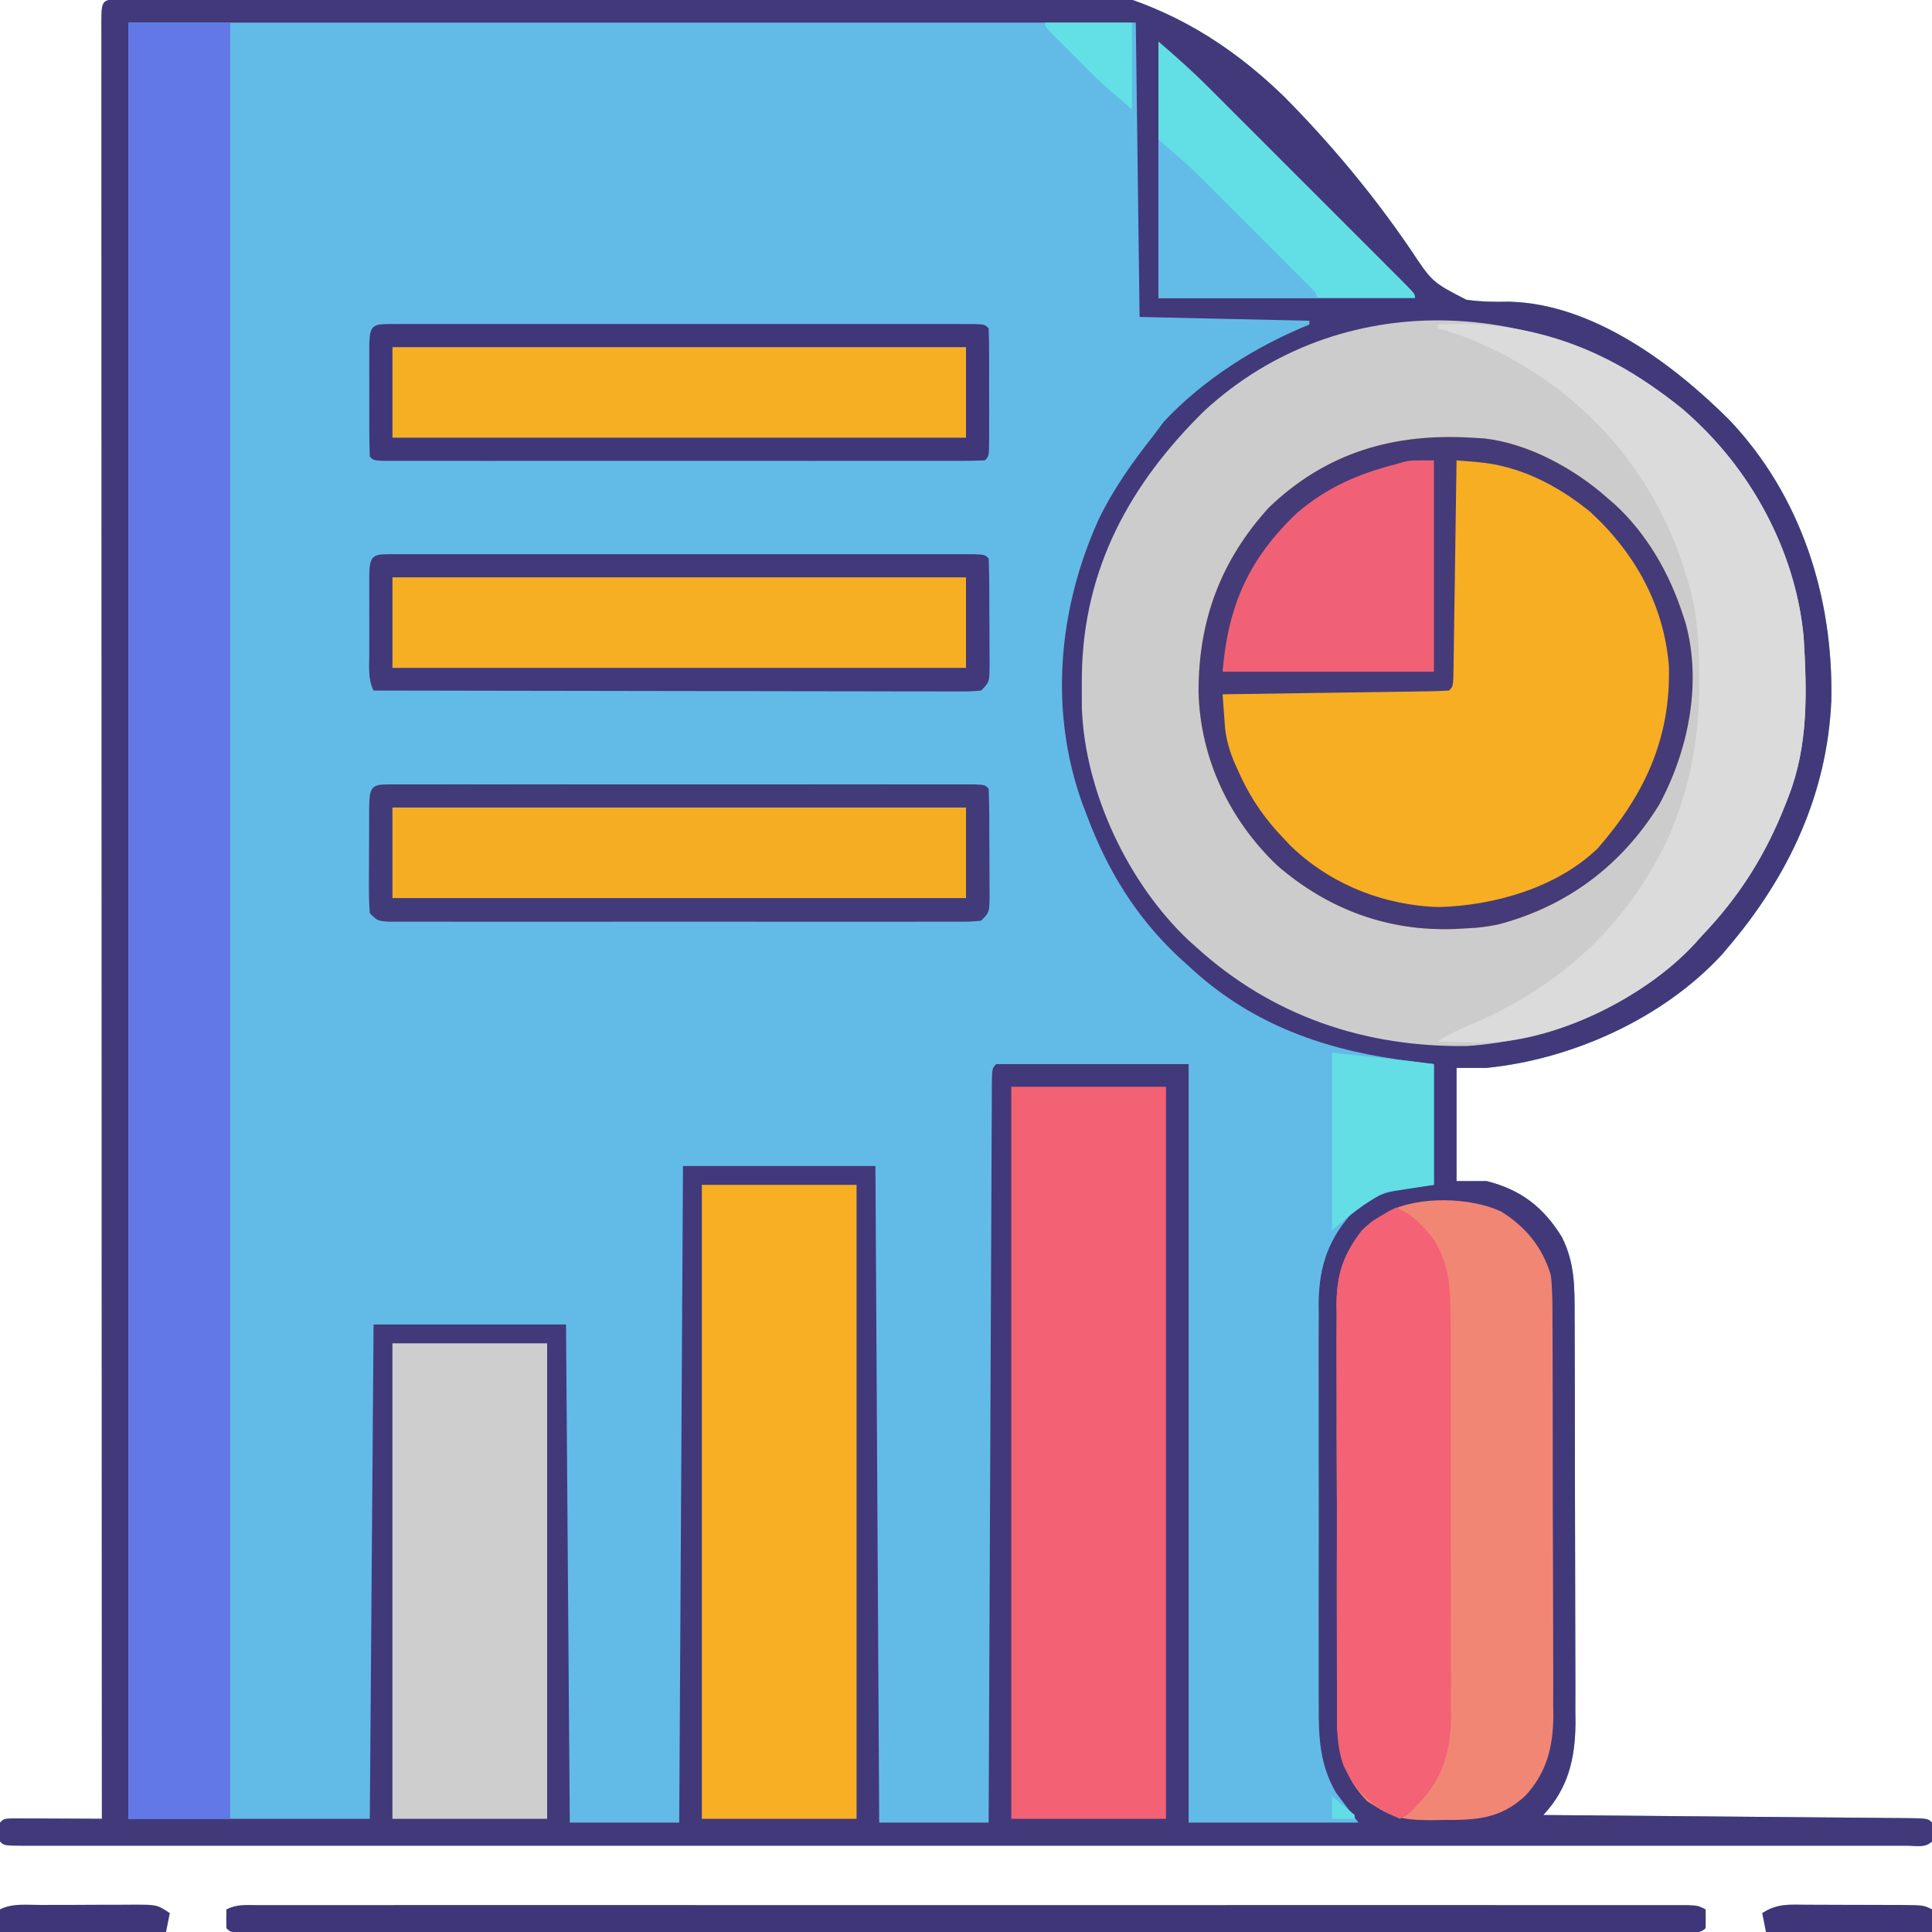 <?xml version="1.0" encoding="UTF-8"?>
<svg version="1.1" xmlns="http://www.w3.org/2000/svg" width="512" height="512">
<path d="M0 0 C0.922 -0.05 1.845 -0.1 2.795 -0.152 C4.333 -0.227 4.333 -0.227 5.903 -0.304 C6.984 -0.36 8.065 -0.416 9.178 -0.474 C12.835 -0.659 16.492 -0.836 20.148 -1.01 C21.426 -1.073 22.703 -1.135 24.019 -1.199 C48.703 -2.39 73.395 -3.152 98.1 -3.726 C102.173 -3.821 106.246 -3.919 110.318 -4.019 C111.129 -4.039 111.939 -4.059 112.774 -4.079 C124.116 -4.365 135.436 -4.838 146.764 -5.466 C166.292 -6.548 185.798 -7.266 205.359 -7.311 C206.119 -7.314 206.879 -7.316 207.662 -7.319 C247.676 -7.397 277.84 -3.322 307.921 25.813 C320.239 38.214 331.648 51.899 341.492 66.349 C347.309 75.13 347.309 75.13 356.339 79.777 C360.133 80.329 363.846 80.376 367.673 80.294 C389.864 80.798 411.221 96.829 426.089 111.673 C445.144 131.801 453.662 158.757 453.07 186.067 C451.968 210.885 441.665 232.649 425.753 251.341 C425.181 252.018 424.609 252.694 424.019 253.392 C408.383 270.277 384.419 281.059 361.753 283.341 C359.113 283.341 356.473 283.341 353.753 283.341 C353.753 293.241 353.753 303.141 353.753 313.341 C356.393 313.341 359.033 313.341 361.753 313.341 C370.842 315.645 376.798 320.264 381.675 328.181 C385.094 335.032 385.05 341.278 385.044 348.797 C385.05 350.05 385.057 351.303 385.064 352.593 C385.08 356.019 385.086 359.445 385.088 362.871 C385.089 365.015 385.093 367.16 385.099 369.304 C385.117 376.798 385.125 384.292 385.124 391.786 C385.123 398.752 385.144 405.717 385.175 412.682 C385.202 418.678 385.212 424.674 385.211 430.67 C385.21 434.244 385.216 437.818 385.237 441.392 C385.26 445.384 385.251 449.375 385.239 453.367 C385.25 454.538 385.262 455.708 385.273 456.913 C385.201 466.357 383.359 474.263 376.753 481.341 C378.029 481.351 379.304 481.362 380.619 481.372 C392.612 481.47 404.606 481.572 416.599 481.68 C422.765 481.736 428.932 481.789 435.099 481.838 C441.044 481.886 446.99 481.938 452.936 481.994 C455.21 482.014 457.484 482.033 459.757 482.05 C462.931 482.074 466.103 482.104 469.276 482.136 C470.227 482.141 471.177 482.147 472.156 482.153 C478.639 482.227 478.639 482.227 479.753 483.341 C479.878 485.841 479.878 485.841 479.753 488.341 C477.96 490.134 475.527 489.466 473.139 489.474 C472.323 489.472 471.508 489.469 470.668 489.467 C469.806 489.468 468.944 489.47 468.056 489.471 C465.13 489.475 462.204 489.471 459.278 489.468 C457.174 489.469 455.071 489.471 452.967 489.473 C447.156 489.477 441.345 489.475 435.535 489.472 C429.28 489.469 423.025 489.473 416.77 489.476 C405.215 489.48 393.659 489.479 382.104 489.477 C371.431 489.474 360.758 489.474 350.084 489.475 C349.024 489.475 349.024 489.475 347.943 489.475 C345.074 489.475 342.205 489.476 339.336 489.476 C312.4 489.479 285.464 489.476 258.528 489.471 C234.575 489.466 210.622 489.467 186.669 489.471 C159.784 489.477 132.899 489.479 106.013 489.476 C103.15 489.475 100.286 489.475 97.422 489.475 C96.717 489.475 96.012 489.475 95.285 489.475 C84.616 489.473 73.947 489.475 63.278 489.477 C51.152 489.48 39.026 489.479 26.901 489.474 C20.707 489.471 14.514 489.47 8.32 489.474 C2.661 489.477 -2.999 489.475 -8.659 489.47 C-10.716 489.468 -12.773 489.469 -14.831 489.471 C-17.608 489.474 -20.385 489.471 -23.162 489.467 C-24.385 489.47 -24.385 489.47 -25.632 489.474 C-31.133 489.455 -31.133 489.455 -32.247 488.341 C-32.372 485.841 -32.372 485.841 -32.247 483.341 C-31.247 482.341 -31.247 482.341 -28.747 482.227 C-27.663 482.233 -26.579 482.238 -25.462 482.243 C-23.707 482.248 -23.707 482.248 -21.917 482.253 C-20.685 482.261 -19.453 482.27 -18.184 482.278 C-16.331 482.285 -16.331 482.285 -14.44 482.292 C-11.376 482.304 -8.311 482.32 -5.247 482.341 C-5.247 481.324 -5.248 480.306 -5.248 479.258 C-5.265 434.443 -5.28 389.627 -5.289 344.812 C-5.289 344.134 -5.289 343.456 -5.29 342.758 C-5.293 328.026 -5.295 313.294 -5.298 298.562 C-5.299 291.338 -5.3 284.114 -5.302 276.89 C-5.302 276.172 -5.302 275.453 -5.302 274.712 C-5.306 251.39 -5.314 228.067 -5.323 204.745 C-5.333 180.788 -5.339 156.831 -5.341 132.875 C-5.341 129.495 -5.341 126.115 -5.342 122.735 C-5.342 122.07 -5.342 121.405 -5.342 120.72 C-5.343 110.655 -5.347 100.59 -5.353 90.526 C-5.359 79.086 -5.362 67.646 -5.36 56.207 C-5.36 50.364 -5.361 44.521 -5.366 38.678 C-5.371 33.338 -5.371 27.998 -5.368 22.658 C-5.367 20.718 -5.369 18.777 -5.372 16.836 C-5.376 14.216 -5.374 11.596 -5.37 8.976 C-5.372 8.207 -5.375 7.438 -5.378 6.645 C-5.357 0.28 -5.357 0.28 0 0 Z " fill="#62BBE6" transform="translate(32.247,-0.341)"/>
<path d="M0 0 C0.922 -0.05 1.845 -0.1 2.795 -0.152 C4.333 -0.227 4.333 -0.227 5.903 -0.304 C6.984 -0.36 8.065 -0.416 9.178 -0.474 C12.835 -0.659 16.492 -0.836 20.148 -1.01 C21.426 -1.073 22.703 -1.135 24.019 -1.199 C48.703 -2.39 73.395 -3.152 98.1 -3.726 C102.173 -3.821 106.246 -3.919 110.318 -4.019 C111.129 -4.039 111.939 -4.059 112.774 -4.079 C124.116 -4.365 135.436 -4.838 146.764 -5.466 C166.292 -6.548 185.798 -7.266 205.359 -7.311 C206.119 -7.314 206.879 -7.316 207.662 -7.319 C247.676 -7.397 277.84 -3.322 307.921 25.813 C320.239 38.214 331.648 51.899 341.492 66.349 C347.309 75.13 347.309 75.13 356.339 79.777 C360.133 80.329 363.846 80.376 367.673 80.294 C389.864 80.798 411.221 96.829 426.089 111.673 C445.144 131.801 453.662 158.757 453.07 186.067 C451.968 210.885 441.665 232.649 425.753 251.341 C425.181 252.018 424.609 252.694 424.019 253.392 C408.383 270.277 384.419 281.059 361.753 283.341 C359.113 283.341 356.473 283.341 353.753 283.341 C353.753 293.241 353.753 303.141 353.753 313.341 C356.393 313.341 359.033 313.341 361.753 313.341 C370.842 315.645 376.798 320.264 381.675 328.181 C385.094 335.032 385.05 341.278 385.044 348.797 C385.05 350.05 385.057 351.303 385.064 352.593 C385.08 356.019 385.086 359.445 385.088 362.871 C385.089 365.015 385.093 367.16 385.099 369.304 C385.117 376.798 385.125 384.292 385.124 391.786 C385.123 398.752 385.144 405.717 385.175 412.682 C385.202 418.678 385.212 424.674 385.211 430.67 C385.21 434.244 385.216 437.818 385.237 441.392 C385.26 445.384 385.251 449.375 385.239 453.367 C385.25 454.538 385.262 455.708 385.273 456.913 C385.201 466.357 383.359 474.263 376.753 481.341 C378.029 481.351 379.304 481.362 380.619 481.372 C392.612 481.47 404.606 481.572 416.599 481.68 C422.765 481.736 428.932 481.789 435.099 481.838 C441.044 481.886 446.99 481.938 452.936 481.994 C455.21 482.014 457.484 482.033 459.757 482.05 C462.931 482.074 466.103 482.104 469.276 482.136 C470.227 482.141 471.177 482.147 472.156 482.153 C478.639 482.227 478.639 482.227 479.753 483.341 C479.878 485.841 479.878 485.841 479.753 488.341 C477.96 490.134 475.527 489.466 473.139 489.474 C472.323 489.472 471.508 489.469 470.668 489.467 C469.806 489.468 468.944 489.47 468.056 489.471 C465.13 489.475 462.204 489.471 459.278 489.468 C457.174 489.469 455.071 489.471 452.967 489.473 C447.156 489.477 441.345 489.475 435.535 489.472 C429.28 489.469 423.025 489.473 416.77 489.476 C405.215 489.48 393.659 489.479 382.104 489.477 C371.431 489.474 360.758 489.474 350.084 489.475 C349.024 489.475 349.024 489.475 347.943 489.475 C345.074 489.475 342.205 489.476 339.336 489.476 C312.4 489.479 285.464 489.476 258.528 489.471 C234.575 489.466 210.622 489.467 186.669 489.471 C159.784 489.477 132.899 489.479 106.013 489.476 C103.15 489.475 100.286 489.475 97.422 489.475 C96.717 489.475 96.012 489.475 95.285 489.475 C84.616 489.473 73.947 489.475 63.278 489.477 C51.152 489.48 39.026 489.479 26.901 489.474 C20.707 489.471 14.514 489.47 8.32 489.474 C2.661 489.477 -2.999 489.475 -8.659 489.47 C-10.716 489.468 -12.773 489.469 -14.831 489.471 C-17.608 489.474 -20.385 489.471 -23.162 489.467 C-24.385 489.47 -24.385 489.47 -25.632 489.474 C-31.133 489.455 -31.133 489.455 -32.247 488.341 C-32.372 485.841 -32.372 485.841 -32.247 483.341 C-31.247 482.341 -31.247 482.341 -28.747 482.227 C-27.663 482.233 -26.579 482.238 -25.462 482.243 C-23.707 482.248 -23.707 482.248 -21.917 482.253 C-20.685 482.261 -19.453 482.27 -18.184 482.278 C-16.331 482.285 -16.331 482.285 -14.44 482.292 C-11.376 482.304 -8.311 482.32 -5.247 482.341 C-5.247 481.324 -5.248 480.306 -5.248 479.258 C-5.265 434.443 -5.28 389.627 -5.289 344.812 C-5.289 344.134 -5.289 343.456 -5.29 342.758 C-5.293 328.026 -5.295 313.294 -5.298 298.562 C-5.299 291.338 -5.3 284.114 -5.302 276.89 C-5.302 276.172 -5.302 275.453 -5.302 274.712 C-5.306 251.39 -5.314 228.067 -5.323 204.745 C-5.333 180.788 -5.339 156.831 -5.341 132.875 C-5.341 129.495 -5.341 126.115 -5.342 122.735 C-5.342 122.07 -5.342 121.405 -5.342 120.72 C-5.343 110.655 -5.347 100.59 -5.353 90.526 C-5.359 79.086 -5.362 67.646 -5.36 56.207 C-5.36 50.364 -5.361 44.521 -5.366 38.678 C-5.371 33.338 -5.371 27.998 -5.368 22.658 C-5.367 20.718 -5.369 18.777 -5.372 16.836 C-5.376 14.216 -5.374 11.596 -5.37 8.976 C-5.372 8.207 -5.375 7.438 -5.378 6.645 C-5.357 0.28 -5.357 0.28 0 0 Z M1.753 6.341 C1.753 163.421 1.753 320.501 1.753 482.341 C22.873 482.341 43.993 482.341 65.753 482.341 C66.083 439.111 66.413 395.881 66.753 351.341 C83.583 351.341 100.413 351.341 117.753 351.341 C118.083 394.901 118.413 438.461 118.753 483.341 C128.323 483.341 137.893 483.341 147.753 483.341 C148.248 397.211 148.248 397.211 148.753 309.341 C165.583 309.341 182.413 309.341 199.753 309.341 C200.083 366.761 200.413 424.181 200.753 483.341 C210.323 483.341 219.893 483.341 229.753 483.341 C229.764 480.838 229.774 478.334 229.784 475.755 C229.882 452.224 229.985 428.693 230.093 405.162 C230.148 393.064 230.201 380.965 230.251 368.866 C230.293 358.324 230.34 347.783 230.39 337.242 C230.417 331.656 230.442 326.071 230.462 320.486 C230.482 315.235 230.506 309.985 230.534 304.734 C230.543 302.801 230.551 300.868 230.557 298.935 C230.565 296.308 230.579 293.681 230.595 291.054 C230.596 290.279 230.597 289.503 230.598 288.705 C230.639 283.455 230.639 283.455 231.753 282.341 C248.583 282.341 265.413 282.341 282.753 282.341 C282.753 348.671 282.753 415.001 282.753 483.341 C297.603 483.341 312.453 483.341 327.753 483.341 C325.773 480.701 323.793 478.061 321.753 475.341 C317.537 467.984 317.177 460.83 317.236 452.507 C317.225 450.639 317.225 450.639 317.214 448.733 C317.2 445.347 317.203 441.961 317.216 438.575 C317.226 435.014 317.217 431.453 317.21 427.893 C317.203 421.917 317.213 415.942 317.232 409.966 C317.253 403.077 317.246 396.188 317.224 389.299 C317.206 383.361 317.204 377.424 317.214 371.486 C317.22 367.95 317.221 364.414 317.208 360.877 C317.194 356.933 317.213 352.99 317.236 349.046 C317.228 347.888 317.219 346.729 317.211 345.536 C317.314 335.699 319.957 328.307 326.706 321.067 C332.982 315.774 339.734 315.232 347.753 314.341 C347.753 303.781 347.753 293.221 347.753 282.341 C344.577 281.928 341.401 281.516 338.128 281.091 C317.162 278.122 298.398 271.047 282.753 256.341 C281.844 255.522 280.936 254.704 279.999 253.86 C268.705 243.226 261.149 230.833 255.753 216.341 C255.364 215.323 254.975 214.304 254.574 213.255 C245.741 188.691 248.197 161.892 258.753 138.341 C262.746 129.9 267.997 122.663 273.753 115.341 C274.929 113.763 274.929 113.763 276.128 112.153 C286.661 100.868 300.504 92.128 314.753 86.341 C314.753 86.011 314.753 85.681 314.753 85.341 C299.903 85.011 285.053 84.681 269.753 84.341 C269.423 58.601 269.093 32.861 268.753 6.341 C180.643 6.341 92.533 6.341 1.753 6.341 Z " fill="#42397A" transform="translate(32.247,-0.341)"/>
<path d="M0 0 C17.676 15.255 30.15 37.385 32.254 60.777 C33.104 75.102 33.527 89.238 28.254 102.777 C28.002 103.432 27.75 104.087 27.49 104.762 C22.22 118.232 15.288 129.287 5.254 139.777 C4.334 140.81 4.334 140.81 3.395 141.863 C-11.361 157.816 -35.557 167.657 -57.043 168.98 C-84.058 169.347 -108.623 161.071 -128.746 142.777 C-129.388 142.205 -130.03 141.633 -130.691 141.043 C-146.851 125.826 -158.279 101.519 -159.047 79.297 C-159.066 77.395 -159.07 75.492 -159.059 73.59 C-159.053 72.582 -159.047 71.574 -159.042 70.535 C-158.587 42.368 -146.265 19.979 -126.59 0.66 C-90.432 -32.682 -36.698 -29.703 0 0 Z " fill="#CCCCCD" transform="translate(445.746,108.223)"/>
<path d="M0 0 C1.609 0.089 1.609 0.089 3.25 0.18 C14.978 1.486 27.259 8.193 36 16 C36.65 16.558 37.299 17.116 37.969 17.691 C46.493 25.544 52.462 36.015 56 47 C56.336 48.017 56.336 48.017 56.68 49.055 C61.082 65.037 57.427 82.95 49.691 97.258 C39.8 113.294 25.253 124.227 7 129 C4.165 129.567 1.844 129.883 -1 130 C-2.76 130.095 -2.76 130.095 -4.555 130.191 C-22.254 130.854 -38.021 124.997 -51.465 113.41 C-64.155 101.345 -71.905 85.045 -72.371 67.449 C-72.407 48.458 -66.521 32.552 -53.688 18.461 C-38.479 3.902 -20.665 -1.257 0 0 Z " fill="#F7AE23" transform="translate(390,116)"/>
<path d="M0 0 C8.91 0 17.82 0 27 0 C27 157.08 27 314.16 27 476 C18.09 476 9.18 476 0 476 C0 318.92 0 161.84 0 0 Z " fill="#6278E6" transform="translate(34,6)"/>
<path d="M0 0 C6.492 4.015 11.037 9.557 13.188 16.938 C13.631 21.005 13.618 25.051 13.607 29.14 C13.616 30.354 13.624 31.568 13.633 32.818 C13.652 36.133 13.658 39.447 13.656 42.761 C13.656 45.537 13.665 48.312 13.673 51.088 C13.692 57.642 13.695 64.195 13.688 70.749 C13.682 77.489 13.705 84.229 13.742 90.968 C13.773 96.773 13.784 102.578 13.78 108.383 C13.778 111.842 13.783 115.301 13.808 118.759 C13.834 122.622 13.82 126.484 13.803 130.347 C13.816 131.478 13.829 132.609 13.843 133.775 C13.757 141.921 12.063 148.787 6.373 154.881 C-0.246 160.994 -6.567 161.277 -15.25 161.25 C-16.274 161.266 -17.298 161.282 -18.354 161.299 C-23.953 161.302 -27.973 161.071 -32.812 157.938 C-33.658 157.422 -34.504 156.906 -35.375 156.375 C-41.542 150.208 -43.379 143.145 -43.501 134.618 C-43.493 133.463 -43.484 132.309 -43.475 131.119 C-43.486 129.876 -43.496 128.632 -43.507 127.351 C-43.529 123.968 -43.529 120.587 -43.517 117.204 C-43.51 114.369 -43.518 111.533 -43.527 108.698 C-43.547 102.004 -43.541 95.311 -43.519 88.618 C-43.497 81.736 -43.515 74.856 -43.552 67.974 C-43.584 62.042 -43.591 56.109 -43.58 50.177 C-43.574 46.644 -43.576 43.112 -43.6 39.579 C-43.625 35.638 -43.601 31.697 -43.573 27.756 C-43.587 26.601 -43.6 25.447 -43.615 24.257 C-43.503 16.407 -41.657 11.154 -36.812 4.938 C-34.363 2.684 -34.363 2.684 -32.125 1.375 C-31.379 0.92 -30.632 0.465 -29.863 -0.004 C-21.818 -4.157 -8.098 -3.788 0 0 Z " fill="#F18675" transform="translate(397.812,321.062)"/>
<path d="M0 0 C13.53 0 27.06 0 41 0 C41 64.02 41 128.04 41 194 C27.47 194 13.94 194 0 194 C0 129.98 0 65.96 0 0 Z " fill="#F36175" transform="translate(268,288)"/>
<path d="M0 0 C13.53 0 27.06 0 41 0 C41 55.44 41 110.88 41 168 C27.47 168 13.94 168 0 168 C0 112.56 0 57.12 0 0 Z " fill="#F8AF23" transform="translate(186,314)"/>
<path d="M0 0 C1.609 0.089 1.609 0.089 3.25 0.18 C14.978 1.486 27.259 8.193 36 16 C36.65 16.558 37.299 17.116 37.969 17.691 C46.493 25.544 52.462 36.015 56 47 C56.336 48.017 56.336 48.017 56.68 49.055 C61.082 65.037 57.427 82.95 49.691 97.258 C39.8 113.294 25.253 124.227 7 129 C4.165 129.567 1.844 129.883 -1 130 C-2.76 130.095 -2.76 130.095 -4.555 130.191 C-22.254 130.854 -38.021 124.997 -51.465 113.41 C-64.155 101.345 -71.905 85.045 -72.371 67.449 C-72.407 48.458 -66.521 32.552 -53.688 18.461 C-38.479 3.902 -20.665 -1.257 0 0 Z M-4 6 C-4.01 6.749 -4.021 7.499 -4.031 8.271 C-4.129 15.32 -4.232 22.369 -4.339 29.417 C-4.395 33.041 -4.448 36.666 -4.497 40.29 C-4.545 43.785 -4.597 47.279 -4.653 50.774 C-4.683 52.762 -4.709 54.751 -4.734 56.739 C-4.754 57.94 -4.774 59.141 -4.795 60.379 C-4.81 61.442 -4.826 62.506 -4.842 63.602 C-5 66 -5 66 -6 67 C-7.871 67.123 -9.747 67.178 -11.621 67.205 C-13.423 67.235 -13.423 67.235 -15.261 67.266 C-16.569 67.282 -17.876 67.299 -19.223 67.316 C-20.566 67.337 -21.91 67.358 -23.254 67.379 C-26.797 67.435 -30.34 67.484 -33.882 67.532 C-37.495 67.582 -41.108 67.638 -44.721 67.693 C-51.814 67.801 -58.907 67.902 -66 68 C-65.868 69.91 -65.728 71.82 -65.584 73.73 C-65.507 74.794 -65.43 75.857 -65.35 76.953 C-64.879 81.052 -63.69 84.42 -61.938 88.125 C-61.472 89.141 -61.472 89.141 -60.998 90.178 C-58.138 96.168 -54.601 101.2 -50 106 C-49.335 106.705 -48.67 107.41 -47.984 108.137 C-37.499 118.331 -23.132 124.004 -8.625 124.375 C5.909 123.994 22.634 119.261 33.426 108.809 C45.831 94.557 52.749 79.783 52.281 60.668 C51.035 44.412 43.249 30.425 31.281 19.523 C22.474 12.445 12.606 7.364 1.254 6.432 C0.269 6.349 -0.717 6.266 -1.732 6.18 C-2.48 6.121 -3.229 6.061 -4 6 Z " fill="#453B79" transform="translate(390,116)"/>
<path d="M0 0 C13.53 0 27.06 0 41 0 C41 41.58 41 83.16 41 126 C27.47 126 13.94 126 0 126 C0 84.42 0 42.84 0 0 Z " fill="#CECECE" transform="translate(104,356)"/>
<path d="M0 0 C23.648 -1.363 44.626 6.078 63 21 C63.789 21.637 64.578 22.274 65.391 22.93 C82.877 37.74 94.946 60.157 97 83 C97.85 97.324 98.273 111.461 93 125 C92.748 125.655 92.496 126.31 92.236 126.985 C86.966 140.455 80.034 151.51 70 162 C69.386 162.688 68.773 163.377 68.141 164.086 C55.54 177.709 34.074 188.655 15.485 190.21 C10.311 190.408 5.169 190.272 0 190 C2.73 188.18 5.377 186.948 8.393 185.692 C32.708 175.537 51.385 158.237 62 134 C67.231 121.115 69.381 108.56 69.312 94.688 C69.307 93.493 69.301 92.299 69.295 91.069 C69.179 82.634 68.617 75.069 66 67 C65.812 66.387 65.624 65.774 65.43 65.143 C57.805 40.703 41.276 20.857 18.805 8.68 C12.639 5.467 6.748 2.741 0 1 C0 0.67 0 0.34 0 0 Z " fill="#DBDBDC" transform="translate(381,86)"/>
<path d="M0 0 C3.215 1.399 5.235 3.011 7.562 5.625 C8.141 6.257 8.72 6.888 9.316 7.539 C14.289 14.807 14.438 21.798 14.404 30.332 C14.411 31.547 14.418 32.763 14.425 34.016 C14.44 37.33 14.442 40.644 14.436 43.958 C14.433 46.734 14.439 49.509 14.445 52.285 C14.459 58.837 14.457 65.39 14.446 71.942 C14.435 78.683 14.449 85.423 14.475 92.163 C14.498 97.969 14.504 103.775 14.498 109.58 C14.495 113.04 14.497 116.499 14.515 119.958 C14.533 123.819 14.519 127.678 14.502 131.539 C14.511 132.672 14.521 133.805 14.531 134.973 C14.449 143.815 12.51 150.905 6.375 157.5 C5.785 158.15 5.194 158.799 4.586 159.469 C3 161 3 161 1 162 C-6.474 158.844 -10.434 155.142 -13.929 147.929 C-15.825 142.743 -15.703 137.65 -15.663 132.182 C-15.673 130.938 -15.684 129.694 -15.694 128.413 C-15.717 125.03 -15.717 121.649 -15.705 118.267 C-15.697 115.431 -15.706 112.596 -15.714 109.761 C-15.734 103.067 -15.729 96.374 -15.707 89.68 C-15.684 82.799 -15.702 75.918 -15.74 69.037 C-15.771 63.104 -15.779 57.172 -15.768 51.239 C-15.761 47.707 -15.763 44.175 -15.787 40.642 C-15.813 36.7 -15.789 32.76 -15.76 28.818 C-15.774 27.664 -15.788 26.509 -15.802 25.32 C-15.69 17.478 -13.857 12.202 -9 6 C-6.445 3.711 -6.445 3.711 -4.125 2.375 C-2.953 1.675 -2.953 1.675 -1.758 0.961 C-1.178 0.644 -0.598 0.327 0 0 Z " fill="#F36275" transform="translate(370,320)"/>
<path d="M0 0 C50.16 0 100.32 0 152 0 C152 7.92 152 15.84 152 24 C101.84 24 51.68 24 0 24 C0 16.08 0 8.16 0 0 Z " fill="#F5AD24" transform="translate(104,214)"/>
<path d="M0 0 C50.16 0 100.32 0 152 0 C152 7.92 152 15.84 152 24 C101.84 24 51.68 24 0 24 C0 16.08 0 8.16 0 0 Z " fill="#F6AE23" transform="translate(104,153)"/>
<path d="M0 0 C50.16 0 100.32 0 152 0 C152 7.92 152 15.84 152 24 C101.84 24 51.68 24 0 24 C0 16.08 0 8.16 0 0 Z " fill="#F6AE23" transform="translate(104,92)"/>
<path d="M0 0 C0.985 -0.002 0.985 -0.002 1.99 -0.004 C4.213 -0.008 6.435 -0.005 8.657 -0.001 C10.258 -0.002 11.858 -0.004 13.459 -0.006 C17.875 -0.01 22.29 -0.008 26.705 -0.005 C31.461 -0.003 36.216 -0.006 40.971 -0.009 C50.294 -0.013 59.616 -0.012 68.938 -0.009 C76.512 -0.007 84.085 -0.007 91.658 -0.008 C93.272 -0.008 93.272 -0.008 94.919 -0.008 C97.105 -0.009 99.29 -0.009 101.476 -0.009 C121.992 -0.012 142.508 -0.009 163.024 -0.004 C180.645 0.001 198.266 0 215.887 -0.005 C236.328 -0.01 256.768 -0.012 277.208 -0.009 C279.386 -0.009 281.564 -0.008 283.741 -0.008 C284.813 -0.008 285.885 -0.008 286.989 -0.008 C294.557 -0.007 302.125 -0.008 309.694 -0.01 C318.911 -0.013 328.128 -0.013 337.346 -0.007 C342.053 -0.005 346.76 -0.004 351.467 -0.007 C355.77 -0.01 360.073 -0.008 364.375 -0.003 C365.938 -0.002 367.501 -0.002 369.063 -0.005 C371.175 -0.008 373.288 -0.005 375.4 0 C377.165 0 377.165 0 378.966 0 C381.7 0.126 381.7 0.126 383.7 1.126 C383.743 2.792 383.741 4.46 383.7 6.126 C381.868 7.958 378.946 7.251 376.489 7.252 C375.5 7.254 375.5 7.254 374.491 7.256 C372.254 7.26 370.017 7.256 367.781 7.253 C366.172 7.254 364.563 7.256 362.954 7.258 C358.512 7.262 354.069 7.26 349.627 7.257 C344.844 7.254 340.062 7.258 335.279 7.261 C325.901 7.265 316.524 7.264 307.146 7.261 C299.528 7.259 291.911 7.259 284.293 7.26 C283.211 7.26 282.129 7.26 281.014 7.26 C278.817 7.26 276.619 7.261 274.421 7.261 C253.788 7.264 233.155 7.261 212.522 7.255 C194.797 7.251 177.071 7.252 159.346 7.256 C138.79 7.262 118.233 7.264 97.676 7.261 C95.486 7.26 93.297 7.26 91.107 7.26 C90.029 7.26 88.952 7.259 87.842 7.259 C80.228 7.258 72.615 7.26 65.002 7.262 C55.73 7.265 46.459 7.264 37.188 7.259 C32.453 7.256 27.717 7.255 22.982 7.259 C18.655 7.261 14.327 7.26 10 7.255 C8.427 7.253 6.854 7.254 5.282 7.256 C3.158 7.259 1.035 7.256 -1.089 7.252 C-2.273 7.252 -3.457 7.251 -4.676 7.251 C-7.3 7.126 -7.3 7.126 -8.3 6.126 C-8.341 4.46 -8.343 2.792 -8.3 1.126 C-5.484 -0.282 -3.151 0 0 0 Z " fill="#3E3678" transform="translate(68.3,504.874)"/>
<path d="M0 0 C0 18.48 0 36.96 0 56 C-18.48 56 -36.96 56 -56 56 C-54.532 38.384 -49.041 26.054 -36.18 13.844 C-28.219 7.11 -20.049 3.564 -10 1 C-9.339 0.801 -8.677 0.603 -7.996 0.398 C-6 0 -6 0 0 0 Z " fill="#F16175" transform="translate(380,122)"/>
<path d="M0 0 C4.652 3.987 9.088 7.942 13.394 12.265 C13.99 12.859 14.586 13.453 15.2 14.066 C17.145 16.006 19.086 17.95 21.027 19.895 C22.385 21.251 23.742 22.608 25.1 23.965 C27.932 26.795 30.762 29.627 33.59 32.46 C37.224 36.099 40.863 39.735 44.502 43.369 C47.3 46.162 50.095 48.959 52.889 51.756 C54.231 53.098 55.574 54.44 56.917 55.781 C58.784 57.645 60.648 59.513 62.511 61.382 C63.071 61.939 63.63 62.497 64.207 63.071 C68 66.886 68 66.886 68 68 C45.56 68 23.12 68 0 68 C0 45.56 0 23.12 0 0 Z " fill="#62DFE5" transform="translate(307,11)"/>
<path d="M0 0 C0.662 -0.002 1.323 -0.003 2.005 -0.005 C4.238 -0.009 6.472 -0.006 8.705 -0.002 C10.3 -0.004 11.894 -0.006 13.489 -0.008 C17.832 -0.012 22.174 -0.011 26.517 -0.007 C31.052 -0.005 35.586 -0.007 40.121 -0.009 C47.738 -0.011 55.354 -0.008 62.971 -0.003 C71.789 0.002 80.608 0 89.427 -0.005 C96.985 -0.01 104.542 -0.01 112.1 -0.008 C116.62 -0.006 121.139 -0.006 125.659 -0.009 C129.908 -0.012 134.156 -0.01 138.404 -0.004 C139.968 -0.003 141.532 -0.003 143.096 -0.006 C145.221 -0.008 147.347 -0.005 149.473 0 C150.665 0 151.858 0.001 153.086 0.001 C155.736 0.127 155.736 0.127 156.736 1.127 C156.837 3.636 156.876 6.117 156.869 8.627 C156.87 9.378 156.871 10.129 156.872 10.902 C156.873 12.493 156.871 14.083 156.867 15.674 C156.861 18.117 156.867 20.559 156.873 23.002 C156.872 24.544 156.871 26.085 156.869 27.627 C156.871 28.362 156.873 29.098 156.875 29.855 C156.851 35.012 156.851 35.012 155.736 36.127 C153.65 36.226 151.561 36.253 149.473 36.254 C148.811 36.256 148.149 36.257 147.468 36.259 C145.234 36.263 143.001 36.26 140.768 36.256 C139.173 36.258 137.578 36.26 135.984 36.262 C131.641 36.266 127.298 36.264 122.955 36.261 C118.421 36.259 113.886 36.261 109.352 36.263 C101.735 36.265 94.118 36.262 86.502 36.257 C77.683 36.252 68.864 36.254 60.046 36.259 C52.488 36.264 44.931 36.264 37.373 36.262 C32.853 36.26 28.333 36.26 23.813 36.263 C19.565 36.266 15.317 36.264 11.068 36.258 C9.504 36.257 7.941 36.257 6.377 36.26 C4.251 36.262 2.126 36.259 0 36.254 C-1.192 36.254 -2.385 36.253 -3.613 36.253 C-6.264 36.127 -6.264 36.127 -7.264 35.127 C-7.365 32.618 -7.403 30.137 -7.396 27.627 C-7.397 26.876 -7.398 26.125 -7.399 25.352 C-7.4 23.761 -7.398 22.171 -7.394 20.58 C-7.389 18.137 -7.394 15.695 -7.4 13.252 C-7.4 11.71 -7.398 10.169 -7.396 8.627 C-7.399 7.892 -7.401 7.156 -7.403 6.398 C-7.371 -0.325 -6.545 0.002 0 0 Z M-1.264 6.127 C-1.264 14.047 -1.264 21.967 -1.264 30.127 C48.896 30.127 99.056 30.127 150.736 30.127 C150.736 22.207 150.736 14.287 150.736 6.127 C100.576 6.127 50.416 6.127 -1.264 6.127 Z " fill="#3F377A" transform="translate(105.264,85.873)"/>
<path d="M0 0 C0.662 -0.002 1.323 -0.003 2.005 -0.005 C4.238 -0.009 6.472 -0.006 8.705 -0.002 C10.3 -0.004 11.894 -0.006 13.489 -0.008 C17.832 -0.012 22.174 -0.011 26.517 -0.007 C31.052 -0.005 35.586 -0.007 40.121 -0.009 C47.738 -0.011 55.354 -0.008 62.971 -0.003 C71.789 0.002 80.608 0 89.427 -0.005 C96.985 -0.01 104.542 -0.01 112.1 -0.008 C116.62 -0.006 121.139 -0.006 125.659 -0.009 C129.908 -0.012 134.156 -0.01 138.404 -0.004 C139.968 -0.003 141.532 -0.003 143.096 -0.006 C145.221 -0.008 147.347 -0.005 149.473 0 C150.665 0 151.858 0.001 153.086 0.001 C155.736 0.127 155.736 0.127 156.736 1.127 C156.85 3.552 156.9 5.947 156.904 8.373 C156.908 9.099 156.911 9.826 156.914 10.574 C156.919 12.113 156.922 13.652 156.922 15.192 C156.924 17.551 156.942 19.91 156.961 22.27 C156.964 23.762 156.966 25.255 156.967 26.748 C156.974 27.456 156.981 28.165 156.989 28.895 C156.965 33.898 156.965 33.898 154.736 36.127 C151.976 36.373 151.976 36.373 148.384 36.367 C147.724 36.369 147.065 36.371 146.386 36.373 C144.167 36.376 141.949 36.365 139.73 36.354 C138.143 36.353 136.557 36.354 134.971 36.355 C130.655 36.355 126.339 36.344 122.023 36.33 C117.516 36.317 113.009 36.316 108.502 36.314 C99.963 36.307 91.424 36.291 82.886 36.271 C73.166 36.249 63.447 36.238 53.728 36.228 C33.731 36.207 13.733 36.172 -6.264 36.127 C-7.764 33.125 -7.406 30.039 -7.396 26.748 C-7.398 25.657 -7.398 25.657 -7.399 24.544 C-7.4 23.007 -7.398 21.469 -7.394 19.932 C-7.389 17.57 -7.394 15.209 -7.4 12.848 C-7.4 11.356 -7.398 9.865 -7.396 8.373 C-7.399 7.663 -7.401 6.952 -7.403 6.22 C-7.371 -0.393 -6.419 0.002 0 0 Z M-1.264 6.127 C-1.264 14.047 -1.264 21.967 -1.264 30.127 C48.896 30.127 99.056 30.127 150.736 30.127 C150.736 22.207 150.736 14.287 150.736 6.127 C100.576 6.127 50.416 6.127 -1.264 6.127 Z " fill="#413979" transform="translate(105.264,146.873)"/>
<path d="M0 0 C0.662 -0.002 1.323 -0.003 2.005 -0.005 C4.238 -0.009 6.472 -0.006 8.705 -0.002 C10.3 -0.004 11.894 -0.006 13.489 -0.008 C17.832 -0.012 22.174 -0.011 26.517 -0.007 C31.052 -0.005 35.586 -0.007 40.121 -0.009 C47.738 -0.011 55.354 -0.008 62.971 -0.003 C71.789 0.002 80.608 0 89.427 -0.005 C96.985 -0.01 104.542 -0.01 112.1 -0.008 C116.62 -0.006 121.139 -0.006 125.659 -0.009 C129.908 -0.012 134.156 -0.01 138.404 -0.004 C139.968 -0.003 141.532 -0.003 143.096 -0.006 C145.221 -0.008 147.347 -0.005 149.473 0 C150.665 0 151.858 0.001 153.086 0.001 C155.736 0.127 155.736 0.127 156.736 1.127 C156.85 3.552 156.9 5.947 156.904 8.373 C156.908 9.099 156.911 9.826 156.914 10.574 C156.919 12.113 156.922 13.652 156.922 15.192 C156.924 17.551 156.942 19.91 156.961 22.27 C156.964 23.762 156.966 25.255 156.967 26.748 C156.974 27.456 156.981 28.165 156.989 28.895 C156.965 33.898 156.965 33.898 154.736 36.127 C151.997 36.379 151.997 36.379 148.435 36.381 C147.781 36.384 147.128 36.387 146.454 36.39 C144.254 36.398 142.054 36.392 139.854 36.386 C138.28 36.388 136.707 36.392 135.133 36.396 C130.852 36.406 126.572 36.402 122.291 36.396 C117.818 36.391 113.345 36.395 108.873 36.398 C101.36 36.402 93.848 36.397 86.336 36.388 C77.642 36.377 68.947 36.38 60.253 36.391 C52.798 36.4 45.343 36.402 37.888 36.397 C33.432 36.393 28.975 36.393 24.518 36.4 C20.329 36.405 16.139 36.401 11.95 36.39 C10.409 36.387 8.869 36.388 7.328 36.392 C5.231 36.398 3.134 36.391 1.038 36.381 C-0.138 36.38 -1.313 36.379 -2.524 36.379 C-5.264 36.127 -5.264 36.127 -7.264 34.127 C-7.451 31.63 -7.519 29.245 -7.494 26.748 C-7.494 26.021 -7.493 25.294 -7.493 24.544 C-7.49 23.007 -7.482 21.469 -7.469 19.932 C-7.451 17.57 -7.449 15.209 -7.449 12.848 C-7.444 11.356 -7.438 9.865 -7.432 8.373 C-7.431 7.663 -7.429 6.952 -7.428 6.22 C-7.364 -0.39 -6.418 0.002 0 0 Z M-1.264 6.127 C-1.264 14.047 -1.264 21.967 -1.264 30.127 C48.896 30.127 99.056 30.127 150.736 30.127 C150.736 22.207 150.736 14.287 150.736 6.127 C100.576 6.127 50.416 6.127 -1.264 6.127 Z " fill="#423B7A" transform="translate(105.264,207.873)"/>
<path d="M0 0 C6.385 0.638 12.755 1.3 19.125 2.062 C21.724 2.372 24.323 2.681 27 3 C27 13.56 27 24.12 27 35 C22.71 35.66 18.42 36.32 14 37 C8.438 39.899 4.927 42.894 0 47 C0 31.49 0 15.98 0 0 Z " fill="#62DEE4" transform="translate(353,279)"/>
<path d="M0 0 C7.877 6.752 7.877 6.752 11.008 9.878 C11.708 10.575 12.408 11.272 13.129 11.99 C13.859 12.722 14.588 13.453 15.34 14.207 C16.107 14.973 16.874 15.739 17.664 16.528 C19.271 18.135 20.877 19.742 22.482 21.351 C24.951 23.826 27.425 26.295 29.9 28.764 C31.464 30.328 33.027 31.892 34.59 33.457 C35.333 34.199 36.077 34.94 36.843 35.704 C37.521 36.386 38.2 37.067 38.898 37.769 C39.799 38.671 39.799 38.671 40.718 39.591 C42 41 42 41 42 42 C28.14 42 14.28 42 0 42 C0 28.14 0 14.28 0 0 Z " fill="#63BCE7" transform="translate(307,37)"/>
<path d="M0 0 C1.318 0.001 1.318 0.001 2.663 0.001 C4.52 0.004 6.377 0.012 8.234 0.025 C11.082 0.043 13.931 0.045 16.779 0.045 C18.582 0.05 20.385 0.056 22.188 0.062 C23.043 0.064 23.898 0.065 24.779 0.066 C30.795 0.114 30.795 0.114 33.027 1.23 C33.027 3.21 33.027 5.19 33.027 7.23 C18.507 7.23 3.987 7.23 -10.973 7.23 C-11.303 5.58 -11.633 3.93 -11.973 2.23 C-8.011 -0.41 -4.595 -0.039 0 0 Z " fill="#3E3678" transform="translate(478.973,504.77)"/>
<path d="M0 0 C0.878 -0.003 1.756 -0.007 2.66 -0.01 C4.519 -0.015 6.377 -0.017 8.236 -0.017 C11.083 -0.02 13.929 -0.038 16.775 -0.057 C18.579 -0.06 20.383 -0.062 22.188 -0.062 C23.467 -0.073 23.467 -0.073 24.773 -0.084 C30.817 -0.061 30.817 -0.061 34.16 2.168 C33.83 3.818 33.5 5.468 33.16 7.168 C18.64 7.168 4.12 7.168 -10.84 7.168 C-10.84 5.188 -10.84 3.208 -10.84 1.168 C-7.482 -0.511 -3.693 0.005 0 0 Z " fill="#3E3678" transform="translate(10.84,504.832)"/>
<path d="M0 0 C7.59 0 15.18 0 23 0 C23 7.59 23 15.18 23 23 C15.111 16.238 15.111 16.238 11.816 12.949 C10.767 11.902 10.767 11.902 9.697 10.834 C8.993 10.126 8.288 9.417 7.562 8.688 C6.831 7.96 6.099 7.232 5.346 6.482 C4.655 5.791 3.965 5.099 3.254 4.387 C2.628 3.76 2.002 3.133 1.358 2.487 C0 1 0 1 0 0 Z " fill="#62E0E6" transform="translate(277,6)"/>
<path d="M0 0 C2.021 1.642 4.02 3.309 6 5 C6 5.33 6 5.66 6 6 C4.02 6 2.04 6 0 6 C0 4.02 0 2.04 0 0 Z " fill="#62DDE4" transform="translate(353,476)"/>
</svg>
